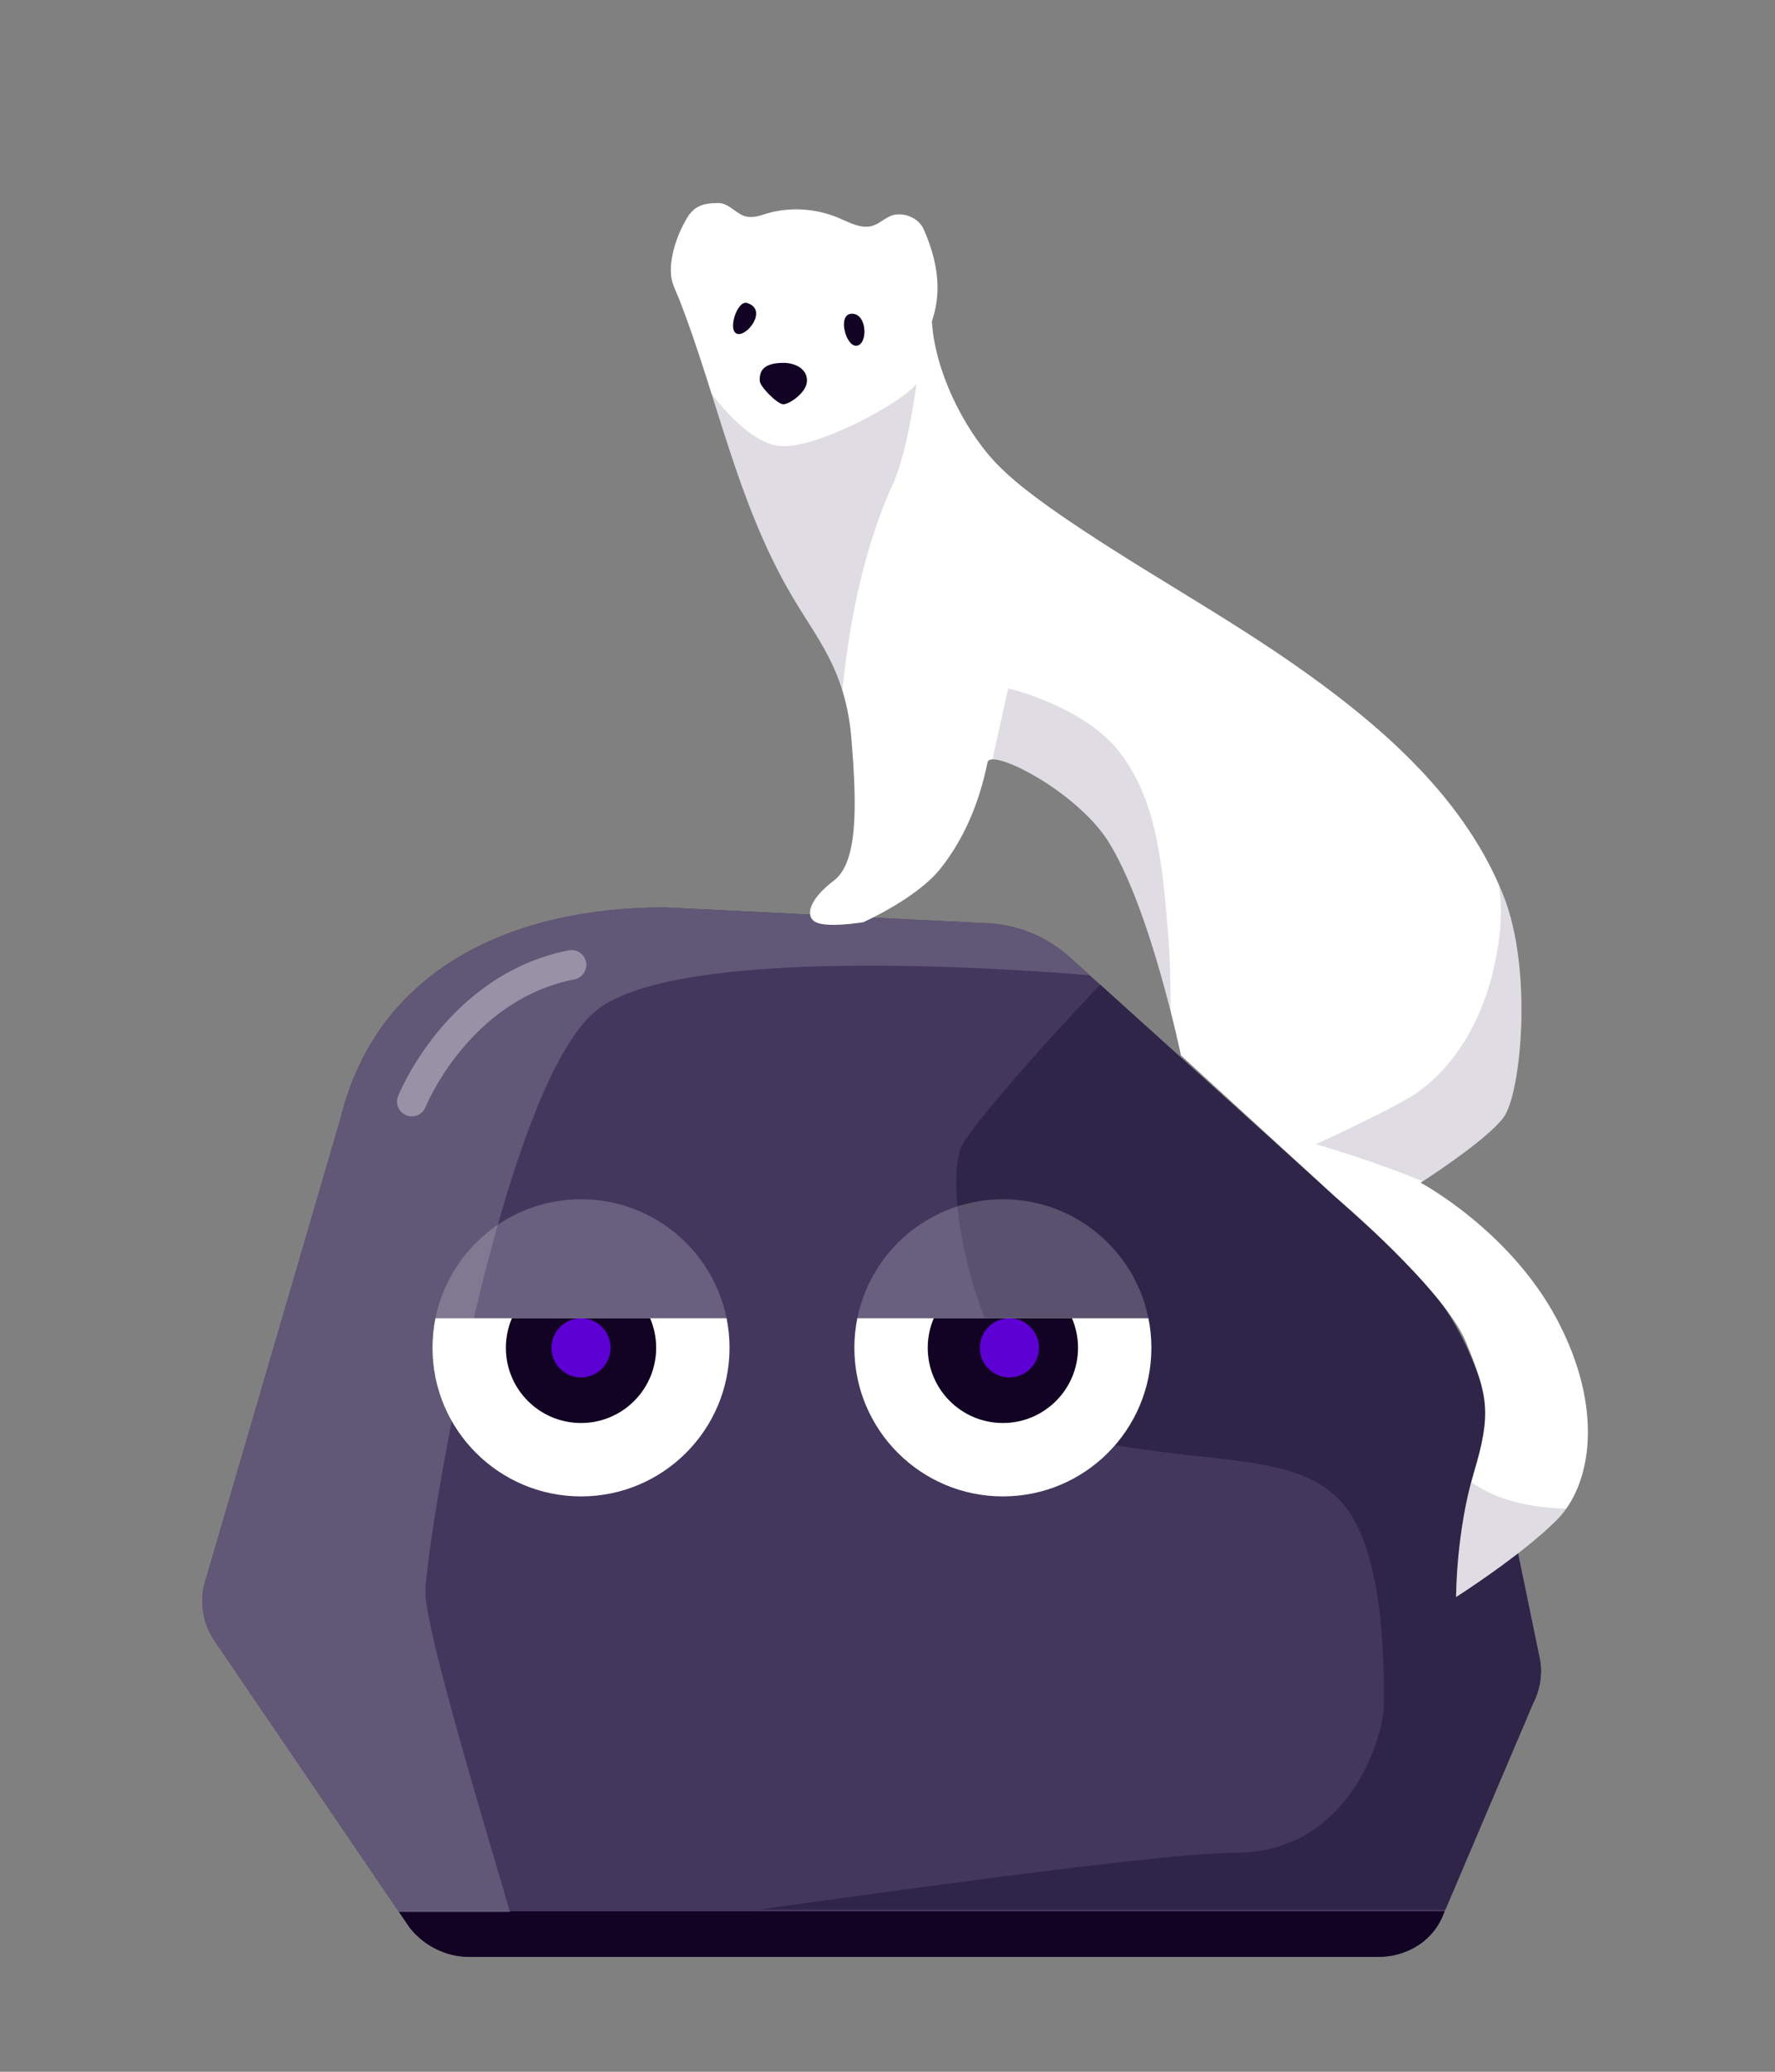 <svg xmlns="http://www.w3.org/2000/svg" xmlns:xlink="http://www.w3.org/1999/xlink" viewBox="0 0 300 350"><rect x="0" y="0" width="300" height="350" fill="#808080" stroke="none"/><path fill="#44375E" d="M69.2 325.6l-32.8-48.2c-1.9-2.7-2.7-6.2-1.9-9.6l23.1-79c6.2-25.1 28.9-35.5 54.7-35.5l55.1 2.7c5 .4 9.6 2.3 13.5 5.8l55.1 49.7c8.1 7.3 13.5 17 15.8 27.8l8.5 41.2c.4 2.3 0 5-1.2 7.3L243.7 324c-1.9 4.2-6.2 6.6-10.8 6.6H79.3c-3.9 0-7.7-1.9-10.1-5z"/><defs><path id="prefix__a" d="M69.2 325.6l-32.8-48.2c-1.9-2.7-2.7-6.2-1.9-9.6l23.1-79c6.2-25.1 28.9-35.5 54.7-35.5l55.1 2.7c5 .4 9.6 2.3 13.5 5.8l55.1 49.7c8.1 7.3 13.5 17 15.8 27.8l8.5 41.2c.4 2.3 0 5-1.2 7.3L243.7 324c-1.9 4.2-6.2 6.6-10.8 6.6H79.3c-3.9 0-7.7-1.9-10.1-5z"/></defs><clipPath id="prefix__b"><use overflow="visible" xlink:href="#prefix__a"/></clipPath><g clip-path="url(#prefix__b)"><path fill="#120223" d="M64.6 322.9l5 7.7H242.7l5-7.7z"/><path fill="#615777" d="M194.1 165.7c-17-1.9-79-6.6-93.3 5-16.2 13.1-28.9 90.6-28.9 98.3 0 6.6 10.8 42 14.3 54H64.6c-3.9 0-3.9 3.1-5.8 0l-30.1-42.8c-1.9-2.7-2.7-6.2-1.9-9.6l30.8-81.7c6.2-25.1 25.8-40.9 52-40.9h37.8c3.9 0 20.8 2.7 23.1 5.8l23.6 11.9z"/><path fill="#2F2549" d="M263.5 286.7L249.6 316c-1.9 3.9 3.5 6.6-1.2 6.6H128.2c30.4-4.2 69.4-9.6 80.6-9.6 19.3 0 25.1-19.7 25.1-25.1 0-7.7 0-27-7.7-34.7s-21.2-5.8-40.5-9.6-27-42.4-23.1-50.1c2.7-5 19.7-23.5 24.7-28.5l50.1 40.9c10 3.1 17 11.6 18.5 22l8.5 52c.6 2.2.3 4.9-.9 6.8z"/><path fill="none" stroke="#FFF" stroke-linecap="round" stroke-miterlimit="10" stroke-width="5" d="M69.6 186.1s7.7-19.3 27-23.1" opacity=".35"/></g><defs><path id="prefix__c" d="M64.2 222.7H203V257H64.2z"/></defs><clipPath id="prefix__d"><use overflow="visible" xlink:href="#prefix__c"/></clipPath><g clip-path="url(#prefix__d)"><circle cx="98.2" cy="227.7" r="25.1" fill="#FFF"/><circle cx="98.2" cy="227.7" r="12.7" fill="#120223"/><circle cx="169.5" cy="227.7" r="25.1" fill="#FFF"/><circle cx="169.5" cy="227.7" r="12.7" fill="#120223"/><circle cx="98.2" cy="227.7" r="5" fill="#5C00D3"/><circle cx="170.6" cy="227.7" r="5" fill="#5C00D3"/></g><g><defs><path id="prefix__e" d="M64.2 191.9H203v30.8H64.2z"/></defs><clipPath id="prefix__f"><use overflow="visible" xlink:href="#prefix__e"/></clipPath><g fill="#FFF" clip-path="url(#prefix__f)"><circle cx="98.2" cy="227.7" r="25.1" opacity=".2"/><circle cx="169.5" cy="227.7" r="25.1" opacity=".2"/></g></g><g><defs><path id="prefix__g" d="M166.9 128.8c-1.4 6.9-4 13-8 18s-13 9-13 9-6 1-8 0-1-4 3-7 4-12 3-24-6-17-10.5-24.9c-8.9-15.5-12.1-32.5-18.5-49.1-.6-1.5-1.4-2.9-1.5-4.5-.2-2.9 1-6.5 2.5-9.1 1.3-2.4 2.9-2.9 5.5-2.9 1.7 0 2.8 1.6 4.4 2.2 1.2.4 2.5 0 3.7-.4 4-1.2 8.4-.9 12.2.7 1.9.8 4 2 5.9 1.3 1.2-.4 2.2-1.5 3.5-1.8 1.9-.4 4.2.6 5 2.4 3.4 7.6 2.4 12.6 1.4 15.6.5 8.2 5.2 18 10.9 24 2.7 2.8 5.9 5.2 9.1 7.5 13.9 9.8 29.1 17.8 43 27.7 13.9 9.9 27.3 21.9 33.6 37.8 5 12.5 3 33.5 0 37.5s-14 11-14 11 15 8 23 23 6 28 0 34-17 13-17 13 0-11 3-21 2.4-13-1.3-22-22-24.5-22-24.5l-26.2-24s-5.2-25.2-12.5-36.5c-5.7-8.5-19.7-15.5-20.2-13z"/></defs><use fill="#FFF" overflow="visible" xlink:href="#prefix__g"/><clipPath id="prefix__h"><use overflow="visible" xlink:href="#prefix__g"/></clipPath><path fill="#615777" d="M119.4 65.3s6 9 12 10 21.5-7.5 23.5-10.5c0 0-1.4 11.3-4 17-8.5 18.5-9 42-9 42l-20-40-1-14-1.5-4.5zM166.4 134.3l4-18s13 3 19 11 7 18 8 30 0 29 0 29l-28-39-3-13zM245.4 134.3s10 8 8 24-10 24-15 27-16 8-16 8 21 6 29 12 19-20 19-20l-2-36-23-15zM242.4 240.3s1 18 32 14-6 22-6 22l-39 15-8-41 21-10z" clip-path="url(#prefix__h)" opacity=".2"/></g><path fill="#120223" d="M126.3 51.2c-1.7-.6-3.4 4.7-1.7 5.2s5.2-4.1 1.7-5.2M144 53c-2.6 0-1 5.7.8 5.4 1.9-.2 1.8-5.4-.8-5.4zM132.4 61.3c-4 0-4 2-4 3s3 4 4 4 4-2 4-4-2-3-4-3z"/></svg>